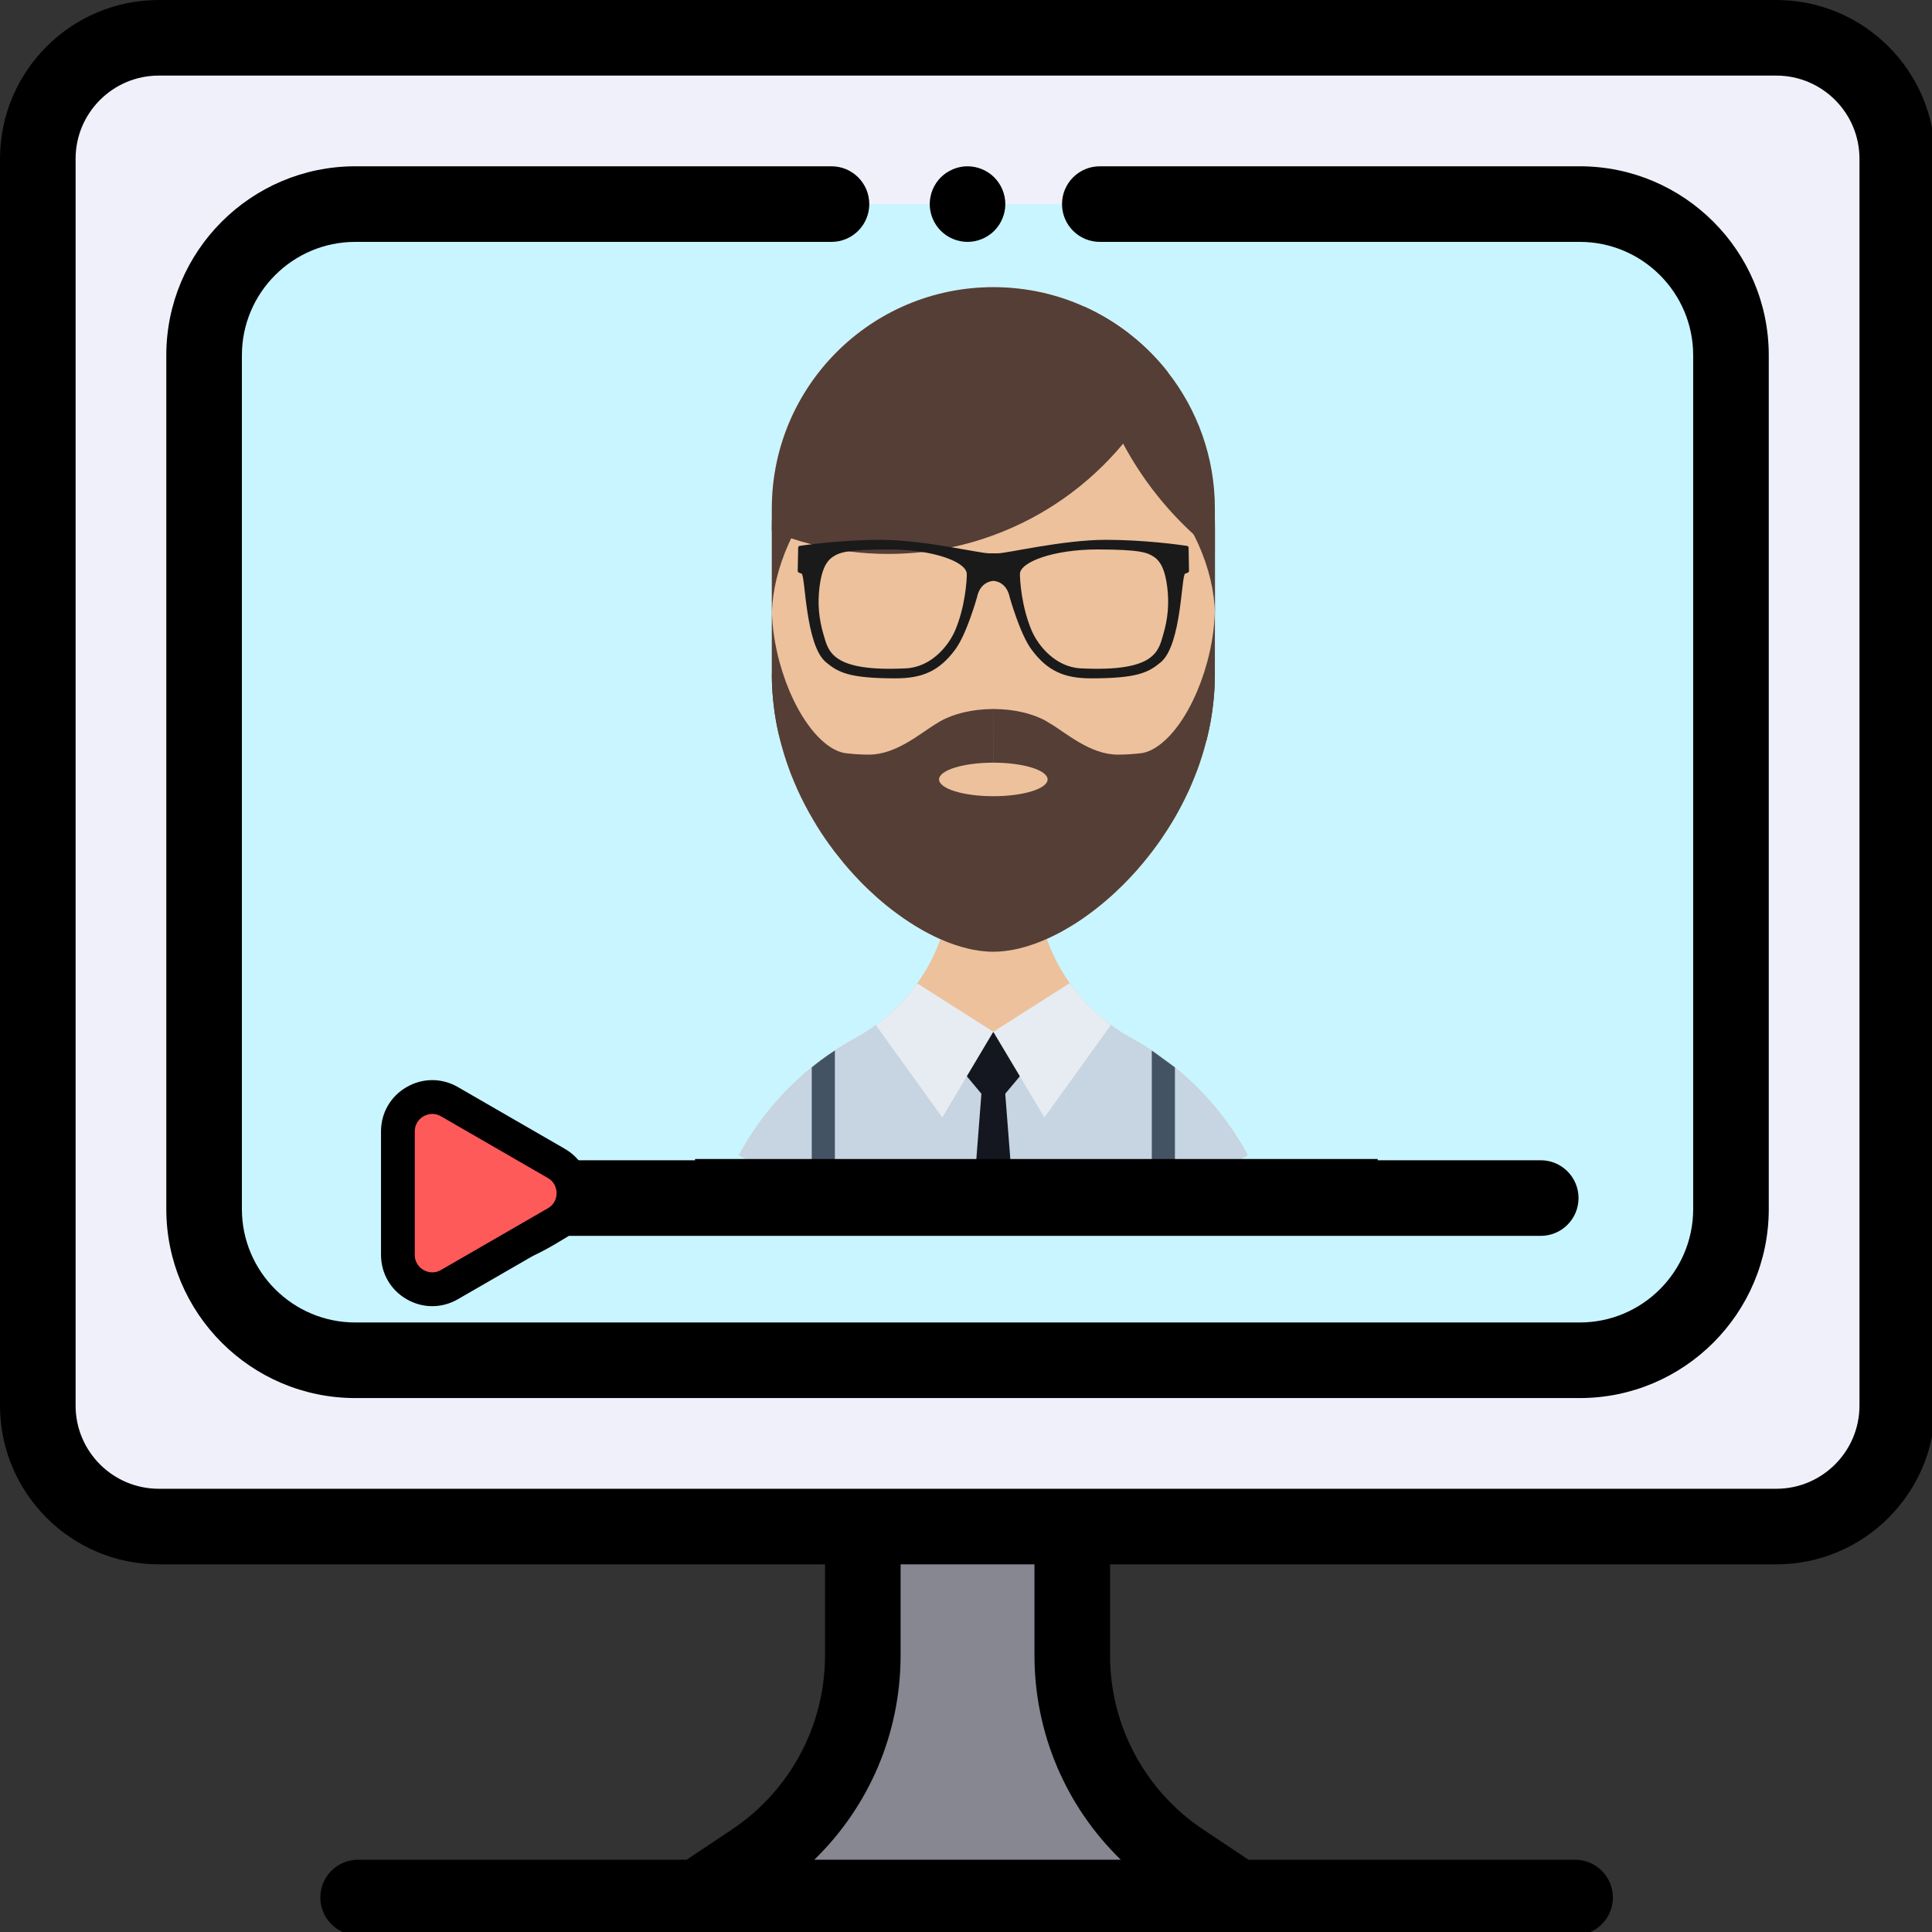 <?xml version="1.0" encoding="UTF-8" standalone="no"?>
<!-- Created with Inkscape (http://www.inkscape.org/) -->

<svg
   xmlns:dc="http://purl.org/dc/elements/1.1/"
   xmlns:cc="http://creativecommons.org/ns#"
   xmlns:rdf="http://www.w3.org/1999/02/22-rdf-syntax-ns#"
   xmlns:svg="http://www.w3.org/2000/svg"
   xmlns="http://www.w3.org/2000/svg"
   xmlns:xlink="http://www.w3.org/1999/xlink"
   xmlns:sodipodi="http://sodipodi.sourceforge.net/DTD/sodipodi-0.dtd"
   xmlns:inkscape="http://www.inkscape.org/namespaces/inkscape"
   width="135.449mm"
   height="135.467mm"
   viewBox="0 0 135.449 135.467"
   version="1.1"
   id="svg8"
   inkscape:version="0.92.3 (2405546, 2018-03-11)"
   sodipodi:docname="async.svg">
  <rect x="0" y="0" width="135.449" height="135.467" fill="#333333" stroke="none"/>
  <defs
     id="defs2">
    <circle
       r="94.074"
       cy="94.075"
       cx="94.074"
       id="SVGID_1_" />
    <circle
       r="94.074"
       cy="94.074"
       cx="94.074"
       id="SVGID_1_-6" />
  </defs>
  <sodipodi:namedview
     id="base"
     pagecolor="#ffffff"
     bordercolor="#666666"
     borderopacity="1.0"
     inkscape:pageopacity="0.0"
     inkscape:pageshadow="2"
     inkscape:zoom="0.35"
     inkscape:cx="776.89147"
     inkscape:cy="175.51402"
     inkscape:document-units="mm"
     inkscape:current-layer="layer1"
     showgrid="false"
     inkscape:window-width="1440"
     inkscape:window-height="837"
     inkscape:window-x="-8"
     inkscape:window-y="-8"
     inkscape:window-maximized="1"
     fit-margin-top="0"
     fit-margin-left="0"
     fit-margin-right="0"
     fit-margin-bottom="0" />
  <g
     inkscape:label="Layer 1"
     inkscape:groupmode="layer"
     id="layer1"
     transform="translate(-37.275,-80.766)">
    <g
       id="g897"
       transform="matrix(0.265,0,0,0.265,37.267,80.766)"
       inkscape:export-xdpi="298.685"
       inkscape:export-ydpi="298.685">
      <path
         id="path815"
         d="M 469.973,403.865 H 42.028 c -17.671,0 -31.996,-14.325 -31.996,-31.996 V 41.995 c 0,-17.671 14.325,-31.996 31.996,-31.996 h 427.945 c 17.671,0 31.996,14.325 31.996,31.996 v 329.874 c 0,17.671 -14.325,31.996 -31.996,31.996 z"
         style="fill:#f0f0fa"
         inkscape:connector-curvature="0" />
      <path
         id="path817"
         d="M 417.98,359.871 H 94.021 c -22.088,0 -39.995,-17.907 -39.995,-39.995 V 93.988 C 54.026,71.9 71.933,53.993 94.021,53.993 H 417.98 c 22.088,0 39.995,17.907 39.995,39.995 v 225.888 c -0.001,22.088 -17.907,39.995 -39.995,39.995 z"
         style="fill:#c8f5ff"
         inkscape:connector-curvature="0" />
      <path
         id="path819"
         d="m 327.295,502.001 -14.471,-9.649 c -18.192,-12.128 -29.117,-32.546 -29.117,-54.41 v -34.079 h -55.412 v 34.079 c 0,21.864 -10.927,42.282 -29.117,54.41 z"
         style="fill:#878791"
         inkscape:connector-curvature="0" />
      <path
         id="path825"
         d="M 469.973,0 H 42.028 C 18.872,0 0.033,18.839 0.033,41.995 v 329.874 c 0,23.156 18.839,41.995 41.995,41.995 h 176.268 v 24.08 c 0,18.563 -9.221,35.793 -24.665,46.091 l -11.952,7.969 H 94.777 c -5.522,0 -9.999,4.476 -9.999,9.999 0,5.523 4.476,9.999 9.999,9.999 h 321.959 c 5.522,0 9.999,-4.476 9.999,-9.999 0,-5.523 -4.476,-9.999 -9.999,-9.999 h -86.414 l -11.952,-7.969 c -15.445,-10.298 -24.665,-27.528 -24.665,-46.091 v -24.08 h 176.268 c 23.156,0 41.995,-18.839 41.995,-41.995 V 41.995 C 511.968,18.839 493.129,0 469.973,0 Z M 296.541,492.003 H 215.46 c 14.483,-14.057 22.833,-33.455 22.833,-54.06 v -24.08 h 35.414 v 24.08 c 0,20.605 8.351,40.002 22.834,54.06 z M 491.97,371.869 c 0,12.129 -9.868,21.997 -21.997,21.997 H 42.028 c -12.129,0 -21.997,-9.868 -21.997,-21.997 V 41.995 c 0,-12.129 9.868,-21.997 21.997,-21.997 h 427.945 c 12.129,0 21.997,9.868 21.997,21.997 z"
         inkscape:connector-curvature="0" />
      <path
         id="path827"
         d="M 417.98,43.994 H 290.996 c -5.522,0 -9.999,4.476 -9.999,9.999 0,5.523 4.476,9.999 9.999,9.999 H 417.98 c 16.54,0 29.996,13.456 29.996,29.996 v 225.888 c 0,16.54 -13.456,29.996 -29.996,29.996 H 94.021 c -16.54,0 -29.996,-13.456 -29.996,-29.996 V 93.988 c 0,-16.54 13.456,-29.996 29.996,-29.996 h 125.984 c 5.522,0 9.999,-4.476 9.999,-9.999 0,-5.523 -4.476,-9.999 -9.999,-9.999 H 94.021 c -27.566,0 -49.994,22.427 -49.994,49.994 v 225.888 c 0,27.566 22.427,49.994 49.994,49.994 H 417.98 c 27.566,0 49.994,-22.427 49.994,-49.994 V 93.988 C 467.973,66.421 445.546,43.994 417.98,43.994 Z"
         inkscape:connector-curvature="0" />
      <path
         id="path831"
         d="m 121.765,299.338 c -16.54,0 -20.147,1.334 -20.147,17.874 0,16.54 7.648,14.844 21.662,16.611 12.932,1.631 16.825,-0.531 27.266,-6.865 h 257.101 c 5.522,0 9.999,-4.476 9.999,-9.999 0,-5.522 -4.476,-9.999 -9.999,-9.999 H 150.546 c -10.946,-8.607 -15.746,-7.623 -28.781,-7.623 z M 122.27,326.959 c -5.513,0 -9.999,-4.485 -9.999,-9.999 0,-5.513 4.485,-9.999 9.999,-9.999 5.513,0 9.999,4.485 9.999,9.999 -0.001,5.514 -4.485,9.999 -9.999,9.999 z"
         inkscape:connector-curvature="0"
         sodipodi:nodetypes="ssscssscsssscs" />
      <path
         id="path833"
         d="m 256,63.992 c 2.63,0 5.209,-1.07 7.069,-2.93 1.86,-1.86 2.93,-4.439 2.93,-7.069 0,-2.63 -1.07,-5.209 -2.93,-7.069 -1.86,-1.86 -4.439,-2.93 -7.069,-2.93 -2.63,0 -5.209,1.07 -7.069,2.93 -1.86,1.86 -2.93,4.439 -2.93,7.069 0,2.63 1.07,5.209 2.93,7.069 1.86,1.86 4.44,2.93 7.069,2.93 z"
         inkscape:connector-curvature="0" />
      <g
         id="g835" />
      <g
         id="g837" />
      <g
         id="g839" />
      <g
         id="g841" />
      <g
         id="g843" />
      <g
         id="g845" />
      <g
         id="g847" />
      <g
         id="g849" />
      <g
         id="g851" />
      <g
         id="g853" />
      <g
         id="g855" />
      <g
         id="g857" />
      <g
         id="g859" />
      <g
         id="g861" />
      <g
         id="g863" />
      <g
         id="g1184"
         transform="translate(11.501,-135.732)">
        <path
           inkscape:connector-curvature="0"
           style="fill:#ff5a5a;stroke-width:0.447"
           d="m 107.436,427.196 28.265,16.319 c 6.062,3.5 6.062,12.249 0,15.749 l -28.265,16.319 c -6.062,3.5 -13.64,-0.875 -13.64,-7.875 v -32.638 c 0,-6.999 7.578,-11.374 13.64,-7.874 z"
           id="path821" />
        <path
           style="stroke-width:0.447"
           inkscape:connector-curvature="0"
           d="m 89.329,435.07 v 32.638 c 0,4.902 2.534,9.292 6.78,11.744 2.123,1.226 4.452,1.838 6.78,1.838 2.328,0 4.658,-0.613 6.78,-1.838 l 28.265,-16.319 c 4.246,-2.451 6.78,-6.841 6.78,-11.744 0,-4.903 -2.535,-9.292 -6.78,-11.744 l -28.265,-16.319 c -4.246,-2.451 -9.316,-2.451 -13.561,0 -4.245,2.451 -6.78,6.841 -6.78,11.743 z m 8.935,0 c 0,-2.41 1.617,-3.604 2.313,-4.006 0.423,-0.244 1.269,-0.636 2.336,-0.636 0.689,0 1.471,0.164 2.289,0.636 l 28.265,16.319 c 2.087,1.206 2.313,3.203 2.313,4.006 0,0.803 -0.225,2.801 -2.313,4.006 l -28.265,16.319 c -2.088,1.206 -3.931,0.401 -4.626,0 -0.696,-0.402 -2.313,-1.596 -2.313,-4.006 z"
           id="path829" />
      </g>
    </g>
    <g
       id="g1128"
       transform="matrix(0.371,0,0,0.371,20.339,79.089)">
      <g
         id="g1042"
         transform="translate(57.143,24.286)">
        <g
           id="g1040"
           transform="translate(82.143,23.571)">
          <defs
             id="defs987">
            <circle
               r="94.074"
               cy="94.074"
               cx="94.074"
               id="circle1082" />
          </defs>
          <clipPath
             id="SVGID_2_">
            <use
               id="use991"
               style="overflow:visible"
               xlink:href="#SVGID_1_-6"
               x="0"
               y="0"
               width="100%"
               height="100%" />
          </clipPath>
          <path
             id="path994"
             clip-path="url(#SVGID_2_)"
             d="M 135.938,52.784 V 84.05 c 0,0.453 -0.011,0.905 -0.021,1.357 -0.02,0.936 -0.072,1.871 -0.154,2.796 -0.02,0.319 -0.052,0.637 -0.093,0.956 -0.134,1.326 -0.318,2.632 -0.555,3.928 -0.083,0.432 -0.165,0.853 -0.258,1.275 -0.01,0.092 -0.03,0.175 -0.051,0.257 -0.083,0.432 -0.186,0.854 -0.288,1.275 -0.041,0.226 -0.103,0.452 -0.154,0.679 -0.052,0.195 -0.103,0.391 -0.164,0.586 -0.217,0.843 -0.463,1.666 -0.721,2.488 -0.123,0.391 -0.246,0.771 -0.38,1.162 -0.011,0.041 -0.031,0.082 -0.041,0.123 -0.124,0.349 -0.247,0.699 -0.37,1.048 -0.041,0.103 -0.082,0.205 -0.124,0.319 -0.123,0.329 -0.246,0.658 -0.38,0.987 -0.154,0.401 -0.318,0.792 -0.483,1.183 -0.144,0.35 -0.298,0.699 -0.452,1.049 -0.02,0.062 -0.052,0.113 -0.072,0.174 -0.175,0.37 -0.339,0.741 -0.514,1.1 -0.175,0.38 -0.36,0.761 -0.556,1.142 -0.37,0.75 -0.771,1.501 -1.172,2.231 -0.185,0.329 -0.37,0.658 -0.556,0.987 -1.583,2.725 -3.341,5.285 -5.253,7.649 -0.258,0.339 -0.524,0.668 -0.802,0.987 -0.381,0.462 -0.772,0.915 -1.162,1.357 -0.35,0.391 -0.699,0.781 -1.059,1.162 -0.987,1.059 -1.995,2.067 -3.023,3.013 -0.205,0.206 -0.422,0.391 -0.638,0.586 -0.349,0.319 -0.698,0.627 -1.059,0.925 -0.277,0.247 -0.565,0.483 -0.854,0.72 -0.74,0.606 -1.48,1.192 -2.23,1.737 -0.309,0.237 -0.628,0.463 -0.946,0.679 -0.514,0.37 -1.038,0.72 -1.563,1.059 -0.288,0.195 -0.586,0.38 -0.885,0.555 -1.049,0.648 -2.107,1.244 -3.156,1.758 -0.257,0.133 -0.514,0.257 -0.771,0.38 -0.258,0.123 -0.524,0.247 -0.802,0.37 -0.34,0.154 -0.679,0.298 -1.018,0.432 -0.134,0.062 -0.268,0.113 -0.401,0.154 -0.4,0.165 -0.812,0.319 -1.213,0.452 -0.504,0.185 -1.018,0.339 -1.521,0.483 -0.35,0.103 -0.709,0.195 -1.059,0.277 -0.021,0.011 -0.041,0.021 -0.072,0.021 -0.35,0.082 -0.699,0.165 -1.049,0.226 -0.093,0.021 -0.184,0.041 -0.277,0.051 -0.288,0.051 -0.576,0.103 -0.864,0.134 -0.411,0.062 -0.822,0.113 -1.233,0.134 -0.143,0.02 -0.277,0.031 -0.422,0.031 -0.328,0.021 -0.657,0.031 -0.977,0.031 h -0.03 c -0.319,0 -0.638,-0.01 -0.956,-0.031 -0.124,0 -0.247,-0.01 -0.371,-0.031 -0.287,-0.01 -0.586,-0.042 -0.894,-0.083 -0.062,0 -0.134,-0.01 -0.195,-0.02 -0.381,-0.051 -0.761,-0.113 -1.152,-0.185 -0.328,-0.051 -0.657,-0.124 -0.997,-0.206 -1.758,-0.401 -3.567,-1.007 -5.397,-1.82 -1.563,-0.689 -3.146,-1.521 -4.719,-2.488 -0.792,-0.483 -1.584,-0.997 -2.365,-1.542 -0.391,-0.278 -0.781,-0.555 -1.172,-0.843 -1.224,-0.895 -2.437,-1.871 -3.63,-2.92 -0.328,-0.298 -0.657,-0.596 -0.986,-0.905 -0.329,-0.298 -0.658,-0.606 -0.977,-0.904 -0.803,-0.771 -1.584,-1.573 -2.345,-2.406 -0.298,-0.318 -0.596,-0.647 -0.895,-0.987 -0.822,-0.925 -1.624,-1.881 -2.385,-2.879 -0.299,-0.36 -0.576,-0.73 -0.854,-1.1 -1.038,-1.377 -2.025,-2.817 -2.951,-4.308 -0.246,-0.401 -0.493,-0.813 -0.729,-1.213 -0.288,-0.483 -0.565,-0.976 -0.843,-1.47 -1.028,-1.851 -1.975,-3.773 -2.797,-5.758 -0.123,-0.288 -0.247,-0.576 -0.35,-0.863 -0.165,-0.37 -0.309,-0.751 -0.442,-1.121 -0.205,-0.545 -0.4,-1.09 -0.586,-1.635 -0.185,-0.545 -0.359,-1.1 -0.534,-1.655 -0.165,-0.535 -0.319,-1.069 -0.463,-1.614 -0.165,-0.576 -0.318,-1.162 -0.452,-1.758 -0.011,-0.062 -0.031,-0.123 -0.041,-0.185 -0.195,-0.822 -0.37,-1.655 -0.524,-2.498 -0.206,-1.111 -0.37,-2.242 -0.494,-3.383 -0.051,-0.36 -0.082,-0.72 -0.113,-1.08 -0.041,-0.38 -0.071,-0.751 -0.092,-1.131 -0.052,-0.689 -0.083,-1.388 -0.104,-2.087 -0.01,-0.453 -0.021,-0.905 -0.021,-1.357 V 52.784 c 0,-23.102 18.723,-41.834 41.825,-41.855 h 0.041 c 3.188,0 6.292,0.359 9.273,1.028 2.725,0.617 5.347,1.501 7.835,2.622 3.393,1.522 6.549,3.475 9.387,5.809 2.385,1.954 4.555,4.154 6.446,6.58 5.586,7.115 8.917,16.07 8.917,25.816 z"
             style="fill:#ecc19c"
             inkscape:connector-curvature="0" />
          <path
             id="path996"
             clip-path="url(#SVGID_2_)"
             d="m 148.613,200.741 v 0.01 H 39.538 v -0.01 c 0,-6.158 1.018,-12.091 2.91,-17.612 0.339,-0.997 0.709,-1.984 1.11,-2.961 v -0.01 c 0.4,-0.977 0.822,-1.933 1.274,-2.879 1.8,-3.794 4.041,-7.341 6.642,-10.59 0.658,-0.812 1.326,-1.604 2.016,-2.365 0.339,-0.391 0.699,-0.771 1.059,-1.151 0.36,-0.37 0.72,-0.74 1.09,-1.11 1.841,-1.84 3.814,-3.526 5.892,-5.079 1.038,-0.771 2.087,-1.491 3.177,-2.19 1.09,-0.689 2.2,-1.347 3.331,-1.964 0.021,-0.02 0.041,-0.02 0.041,-0.02 0.442,-0.236 0.874,-0.493 1.306,-0.761 0.854,-0.514 1.696,-1.069 2.499,-1.665 0.411,-0.288 0.802,-0.586 1.192,-0.905 0.925,-0.74 1.819,-1.532 2.673,-2.365 0.277,-0.277 0.556,-0.555 0.833,-0.843 0.575,-0.597 1.12,-1.224 1.645,-1.861 0.258,-0.308 0.515,-0.627 0.751,-0.946 0.247,-0.318 0.483,-0.647 0.72,-0.977 1.83,-2.55 3.3,-5.356 4.38,-8.349 1.306,-3.64 2.015,-7.557 2.015,-11.649 l 7.948,0.041 8.173,0.041 c 0,4.04 0.689,7.916 1.964,11.515 1.06,3.002 2.529,5.809 4.329,8.359 1.871,2.652 4.102,5.017 6.631,7.042 0.381,0.309 0.761,0.607 1.142,0.884 0.37,0.278 0.75,0.545 1.141,0.802 0.083,0.062 0.154,0.113 0.237,0.165 0.37,0.247 0.74,0.494 1.131,0.72 0.421,0.257 0.854,0.514 1.285,0.751 0.071,0.02 0.134,0.051 0.185,0.093 0.905,0.504 1.8,1.028 2.674,1.573 0.421,0.257 0.843,0.524 1.254,0.823 0.854,0.555 1.687,1.141 2.498,1.758 0,0.011 0.011,0.011 0.011,0.011 h 0.01 c 2.077,1.552 4.041,3.248 5.881,5.079 9.908,9.869 16.025,23.502 16.025,38.595 z"
             style="fill:#ecc19c"
             inkscape:connector-curvature="0" />
          <path
             id="path998"
             clip-path="url(#SVGID_2_)"
             d="M 148.614,200.743 H 39.539 c 0,-6.159 1.019,-12.091 2.91,-17.612 0.339,-0.998 0.709,-1.984 1.11,-2.961 -0.011,-0.011 0,-0.011 0,-0.011 0.391,-0.977 0.822,-1.933 1.274,-2.878 1.8,-3.794 4.041,-7.341 6.642,-10.59 0.658,-0.813 1.327,-1.604 2.016,-2.365 0.339,-0.391 0.699,-0.771 1.059,-1.151 0.36,-0.37 0.72,-0.74 1.09,-1.11 1.841,-1.84 3.814,-3.527 5.892,-5.079 1.038,-0.771 2.087,-1.491 3.177,-2.19 1.09,-0.699 2.2,-1.357 3.331,-1.974 0.021,-0.02 0.041,-0.01 0.041,-0.01 v -0.01 c 0.442,-0.247 0.874,-0.494 1.306,-0.751 1.285,-0.781 2.52,-1.645 3.671,-2.591 0.01,0.01 0.01,0.01 0.021,0.02 5.325,5.449 12.738,8.831 20.964,8.852 h 0.082 c 8.225,0 15.669,-3.393 21.015,-8.842 l 0.011,-0.01 c 0.729,0.606 1.49,1.172 2.272,1.696 0.082,0.061 0.154,0.113 0.236,0.164 0.37,0.247 0.75,0.483 1.131,0.72 0.422,0.257 0.854,0.504 1.285,0.74 0.072,0.02 0.123,0.061 0.185,0.092 0.905,0.504 1.8,1.028 2.674,1.583 0.421,0.257 0.843,0.524 1.254,0.823 0.854,0.545 1.687,1.141 2.498,1.758 h 0.021 c 2.088,1.563 4.051,3.259 5.881,5.089 9.909,9.872 16.026,23.505 16.026,38.598 z"
             style="fill:#c7d4e2"
             inkscape:connector-curvature="0" />
          <path
             id="path1000"
             clip-path="url(#SVGID_2_)"
             d="m 135.938,84.05 c 0,0.453 -0.011,0.905 -0.021,1.357 -0.02,0.936 -0.072,1.871 -0.154,2.796 -0.02,0.319 -0.052,0.637 -0.093,0.956 -0.134,1.326 -0.318,2.632 -0.555,3.928 -0.083,0.432 -0.165,0.853 -0.258,1.275 -0.01,0.092 -0.03,0.175 -0.051,0.257 -0.083,0.432 -0.186,0.854 -0.288,1.275 -0.052,0.247 -0.113,0.483 -0.186,0.72 -0.03,0.185 -0.082,0.37 -0.133,0.545 -0.217,0.843 -0.463,1.666 -0.721,2.488 -0.123,0.391 -0.246,0.771 -0.38,1.162 -0.011,0.041 -0.031,0.082 -0.041,0.123 -0.124,0.349 -0.247,0.699 -0.37,1.048 -0.041,0.103 -0.082,0.205 -0.124,0.319 -0.123,0.329 -0.246,0.658 -0.38,0.987 -0.154,0.401 -0.318,0.792 -0.483,1.183 -0.144,0.35 -0.298,0.699 -0.452,1.049 -0.02,0.062 -0.052,0.113 -0.072,0.174 -0.175,0.37 -0.339,0.741 -0.514,1.1 -0.175,0.38 -0.36,0.761 -0.556,1.142 -0.37,0.75 -0.771,1.501 -1.172,2.231 -0.185,0.329 -0.37,0.658 -0.556,0.987 -1.583,2.725 -3.341,5.285 -5.253,7.649 -0.258,0.339 -0.524,0.668 -0.802,0.987 -0.381,0.462 -0.772,0.915 -1.162,1.357 -0.35,0.391 -0.699,0.781 -1.059,1.162 -0.987,1.059 -1.995,2.067 -3.023,3.013 -0.205,0.206 -0.422,0.391 -0.638,0.586 -0.349,0.319 -0.698,0.627 -1.059,0.925 -0.277,0.247 -0.565,0.483 -0.854,0.72 -0.74,0.606 -1.48,1.192 -2.23,1.737 -0.309,0.237 -0.628,0.463 -0.946,0.679 -0.514,0.37 -1.038,0.72 -1.563,1.059 -0.288,0.195 -0.586,0.38 -0.885,0.555 -1.049,0.648 -2.107,1.244 -3.156,1.758 -0.257,0.133 -0.514,0.257 -0.771,0.38 -0.258,0.123 -0.524,0.247 -0.802,0.37 -0.34,0.154 -0.679,0.298 -1.018,0.432 -0.134,0.062 -0.268,0.113 -0.401,0.154 -0.4,0.165 -0.812,0.319 -1.213,0.452 -0.504,0.185 -1.018,0.339 -1.521,0.483 -0.35,0.103 -0.709,0.195 -1.059,0.277 -0.021,0.011 -0.041,0.021 -0.072,0.021 -0.35,0.082 -0.699,0.165 -1.049,0.226 -0.093,0.021 -0.184,0.041 -0.277,0.051 -0.288,0.051 -0.576,0.103 -0.864,0.134 -0.411,0.062 -0.822,0.113 -1.233,0.134 -0.143,0.02 -0.277,0.031 -0.422,0.031 -0.328,0.021 -0.657,0.031 -0.977,0.031 h -0.03 c -0.319,0 -0.638,-0.01 -0.956,-0.031 -0.124,0 -0.247,-0.01 -0.371,-0.031 -0.287,-0.01 -0.586,-0.042 -0.894,-0.083 -0.062,0 -0.134,-0.01 -0.195,-0.02 -0.381,-0.051 -0.761,-0.113 -1.152,-0.185 -0.328,-0.051 -0.657,-0.124 -0.997,-0.206 -1.758,-0.401 -3.567,-1.007 -5.397,-1.82 -1.563,-0.689 -3.146,-1.521 -4.719,-2.488 -0.792,-0.473 -1.573,-0.987 -2.365,-1.542 -0.391,-0.278 -0.781,-0.555 -1.172,-0.843 -1.224,-0.895 -2.437,-1.871 -3.63,-2.92 -0.328,-0.298 -0.657,-0.596 -0.986,-0.905 -0.329,-0.298 -0.658,-0.606 -0.977,-0.904 -0.803,-0.771 -1.584,-1.573 -2.345,-2.406 -0.298,-0.318 -0.596,-0.647 -0.895,-0.987 -0.822,-0.925 -1.624,-1.881 -2.385,-2.879 -0.299,-0.36 -0.576,-0.73 -0.854,-1.1 -1.038,-1.377 -2.025,-2.817 -2.951,-4.308 -0.246,-0.401 -0.493,-0.813 -0.729,-1.213 -0.288,-0.483 -0.565,-0.976 -0.843,-1.47 -1.028,-1.851 -1.975,-3.773 -2.797,-5.758 -0.123,-0.288 -0.247,-0.576 -0.35,-0.863 -0.165,-0.37 -0.309,-0.751 -0.442,-1.121 -0.205,-0.545 -0.4,-1.09 -0.586,-1.635 -0.185,-0.545 -0.359,-1.1 -0.534,-1.655 -0.165,-0.535 -0.319,-1.069 -0.463,-1.614 -0.165,-0.576 -0.318,-1.162 -0.452,-1.758 -0.011,-0.062 -0.031,-0.123 -0.041,-0.185 -0.195,-0.822 -0.37,-1.655 -0.524,-2.498 -0.206,-1.111 -0.37,-2.242 -0.494,-3.383 -0.051,-0.36 -0.082,-0.72 -0.113,-1.08 -0.041,-0.38 -0.071,-0.751 -0.092,-1.131 -0.052,-0.689 -0.083,-1.388 -0.104,-2.087 -0.01,-0.453 -0.021,-0.905 -0.021,-1.357 l 6.684,13.14 11.484,5.007 13.581,1.224 10.076,0.915 H 94.1 l 9.428,0.854 21.005,1.892 z"
             style="fill:#543e36"
             inkscape:connector-curvature="0" />
          <path
             id="path1002"
             clip-path="url(#SVGID_2_)"
             d="m 127.023,26.968 c -2.046,4.637 -4.709,8.945 -7.855,12.852 -0.185,0.227 -0.37,0.453 -0.565,0.679 -6.446,7.762 -14.897,13.798 -24.562,17.324 -2.54,0.936 -5.161,1.696 -7.855,2.262 -1.799,0.38 -3.629,0.679 -5.49,0.895 -2.139,0.236 -4.318,0.36 -6.528,0.36 -2.529,0 -5.007,-0.165 -7.443,-0.483 -2.386,-0.298 -4.72,-0.74 -7.002,-1.336 -1.306,-0.329 -2.581,-0.709 -3.846,-1.131 -1.244,-0.411 -2.457,-0.864 -3.66,-1.357 v -4.246 c 0,-23.102 18.723,-41.834 41.825,-41.855 h 0.041 c 3.188,0 6.292,0.359 9.273,1.028 2.725,0.617 5.347,1.501 7.835,2.622 3.393,1.522 6.549,3.475 9.387,5.809 2.384,1.95 4.554,4.151 6.445,6.577 z"
             style="fill:#543e36"
             inkscape:connector-curvature="0" />
          <path
             id="path1004"
             clip-path="url(#SVGID_2_)"
             d="m 135.938,52.784 v 8.235 c -7.136,-5.521 -13.047,-12.502 -17.314,-20.48 -0.01,-0.01 -0.01,-0.031 -0.021,-0.041 -4.194,-7.834 -6.796,-16.625 -7.412,-25.92 3.393,1.522 6.549,3.475 9.387,5.809 2.385,1.954 4.555,4.154 6.446,6.58 5.583,7.116 8.914,16.071 8.914,25.817 z"
             style="fill:#543e36"
             inkscape:connector-curvature="0" />
          <path
             id="path1006"
             clip-path="url(#SVGID_2_)"
             d="m 57.12,56.013 c -0.441,0.771 -0.843,1.563 -1.244,2.375 -0.153,0.318 -0.308,0.658 -0.462,0.987 -2.025,4.503 -3.044,8.924 -3.188,12.914 0,0.113 -0.011,0.236 -0.011,0.35 V 56.517 c 0,-0.576 0.021,-1.142 0.021,-1.697 1.625,0.422 3.249,0.833 4.884,1.193 z"
             style="fill:#543e36"
             inkscape:connector-curvature="0" />
          <path
             id="path1008"
             clip-path="url(#SVGID_2_)"
             d="m 131.054,56.013 c 0.622,1.093 1.177,2.213 1.71,3.361 2.088,4.643 3.11,9.178 3.198,13.268 v -16.13 c 0,-0.567 -0.021,-1.134 -0.021,-1.688 -1.623,0.419 -3.244,0.824 -4.887,1.189 z"
             style="fill:#543e36"
             inkscape:connector-curvature="0" />
          <path
             id="path1010"
             clip-path="url(#SVGID_2_)"
             d="m 130.972,60.167 c 0,-0.175 -0.134,-0.329 -0.309,-0.35 -1.48,-0.226 -8.143,-1.142 -15.309,-1.142 -8.133,0 -18.63,2.55 -20.46,2.55 H 93.27 c -0.854,0 -3.588,-0.555 -7.084,-1.141 -4.02,-0.679 -9.037,-1.409 -13.376,-1.409 -5.243,0 -10.22,0.494 -13.088,0.843 -1.049,0.124 -1.82,0.236 -2.221,0.298 -0.175,0.021 -0.309,0.175 -0.309,0.35 l -0.082,4.369 c 0,0.154 0.093,0.288 0.236,0.35 l 0.493,0.175 c 0.73,0.278 0.669,13.448 4.596,16.738 2.334,1.943 4.411,3.053 13.16,3.053 5.069,0 8.256,-1.367 11.279,-5.449 2.18,-2.93 4.112,-9.86 4.112,-9.86 0.586,-2.858 2.714,-3.084 3.054,-3.105 0.021,0 0.041,0 0.041,0 0.071,0 2.468,0.041 3.095,3.105 0,0 1.933,6.93 4.112,9.86 3.022,4.082 6.21,5.449 11.278,5.449 8.75,0 10.826,-1.11 13.16,-3.053 3.928,-3.29 3.866,-16.46 4.596,-16.738 l 0.494,-0.175 c 0.143,-0.062 0.236,-0.195 0.236,-0.35 z M 86.875,75.753 c -1.285,3.043 -4.606,6.971 -9.284,7.207 -14.034,0.709 -14.682,-3.208 -15.587,-6.313 -0.915,-3.105 -1.151,-5.83 -0.792,-8.935 0.37,-3.105 1.152,-4.925 2.561,-5.84 0.606,-0.401 1.265,-0.761 2.951,-1.018 1.511,-0.226 3.845,-0.36 7.731,-0.36 2.251,0 4.359,0.175 6.24,0.483 4.997,0.802 8.369,2.499 8.369,4.174 0,1.143 -0.288,6.098 -2.189,10.602 z m 39.284,0.894 c -0.904,3.105 -1.552,7.022 -15.586,6.313 -4.678,-0.236 -7.999,-4.164 -9.284,-7.207 -1.902,-4.503 -2.189,-9.459 -2.189,-10.6 0,-2.303 6.395,-4.658 14.609,-4.658 8.215,0 9.53,0.617 10.683,1.378 1.408,0.915 2.189,2.735 2.56,5.84 0.36,3.105 0.123,5.83 -0.793,8.934 z"
             style="fill:#1a1a1a"
             inkscape:connector-curvature="0" />
          <g
             id="g1016"
             clip-path="url(#SVGID_2_)">
            <path
               id="path1012"
               d="m 94.123,90.65 -0.011,10.138 -0.01,3.547 v 2.786 l -0.011,9.253 v 0.01 l -0.01,-0.01 H 94.07 L 94.04,116.353 53.604,95.771 c -0.011,-0.062 -0.031,-0.123 -0.041,-0.185 -0.195,-0.822 -0.37,-1.655 -0.524,-2.498 -0.206,-1.111 -0.37,-2.242 -0.494,-3.383 -0.051,-0.36 -0.082,-0.72 -0.113,-1.08 -0.041,-0.38 -0.071,-0.751 -0.092,-1.131 -0.052,-0.689 -0.083,-1.388 -0.104,-2.087 -0.01,-0.453 -0.021,-0.905 -0.021,-1.357 V 71.764 c 0,0.175 0.011,0.35 0.011,0.524 0.082,2.971 0.555,6.241 1.47,9.582 0.71,2.57 1.594,4.945 2.622,7.063 v 0.01 c 2.694,5.604 6.303,9.407 9.623,10.024 0.206,0.031 0.422,0.051 0.628,0.072 1.285,0.144 2.632,0.226 4.02,0.226 5.243,0 9.901,-4.215 12.831,-5.922 0.021,-0.01 0.041,-0.021 0.062,-0.031 0.154,-0.093 0.309,-0.185 0.442,-0.278 0.041,-0.031 0.082,-0.051 0.123,-0.072 2.468,-1.409 6.025,-2.303 9.994,-2.313 h 0.082 z"
               style="fill:#543e36"
               inkscape:connector-curvature="0" />
            <path
               id="path1014"
               d="m 135.947,71.764 -0.01,12.286 c 0,3.085 -0.288,6.107 -0.822,9.038 -0.217,1.172 -0.463,2.333 -0.751,3.485 l -9.49,13.705 -30.782,6.097 h -0.01 l -0.011,0.01 v -0.01 l -0.03,-25.727 h 0.082 c 3.969,0.01 7.536,0.905 10.004,2.313 0.041,0.021 0.071,0.041 0.113,0.072 0.144,0.093 0.298,0.185 0.452,0.278 0.01,0.01 0.03,0.021 0.051,0.031 2.941,1.707 7.588,5.925 12.832,5.925 1.388,0 2.734,-0.082 4.019,-0.226 0.216,-0.021 0.422,-0.041 0.638,-0.072 3.311,-0.617 6.93,-4.421 9.613,-10.024 v -0.01 c 1.027,-2.118 1.912,-4.493 2.621,-7.063 0.926,-3.393 1.409,-6.703 1.471,-9.716 0.01,-0.135 0.01,-0.259 0.01,-0.392 z"
               style="fill:#543e36"
               inkscape:connector-curvature="0" />
          </g>
          <ellipse
             id="ellipse1018"
             clip-path="url(#SVGID_2_)"
             ry="3.17"
             rx="10.255"
             cy="103.955"
             cx="94.074"
             style="fill:#ecc19c" />
          <g
             id="g1024"
             clip-path="url(#SVGID_2_)">
            <path
               id="path1020"
               d="m 64.131,155.174 v 56.558 h -4.369 v -53.37 c 0.586,-0.473 1.172,-0.936 1.769,-1.378 0.853,-0.637 1.716,-1.234 2.6,-1.81 z"
               style="fill:#435363"
               inkscape:connector-curvature="0" />
            <polygon
               id="polygon1022"
               points="124.021,155.185 124.021,200.741 124.021,211.732 128.39,211.732 128.39,200.741 128.39,158.372 "
               style="fill:#435363" />
          </g>
          <g
             id="g1038"
             clip-path="url(#SVGID_2_)">
            <g
               id="g1030">
              <polygon
                 id="polygon1026"
                 points="82.113,151.713 94.074,166.049 106.036,151.713 "
                 style="fill:#141720" />
              <path
                 id="path1028"
                 d="m 94.074,225.437 h -7.073 l 5.11,-65.8 c 0.215,0.837 3.712,0.837 3.927,0 l 5.11,65.8 z"
                 style="fill:#141720"
                 inkscape:connector-curvature="0" />
            </g>
            <g
               id="g1036">
              <path
                 id="path1032"
                 d="m 94.07,151.638 -0.03,0.051 -0.011,0.021 -4.966,8.338 -4.637,7.772 -12.554,-17.447 c 0.401,-0.288 0.802,-0.596 1.183,-0.915 0.01,0.01 0.01,0.01 0.021,0.021 2.518,-2.005 4.76,-4.359 6.621,-6.991 l 14.343,9.13 z"
                 style="fill:#e7ecf2"
                 inkscape:connector-curvature="0" />
              <path
                 id="path1034"
                 d="m 116.278,150.373 -12.554,17.447 -4.637,-7.772 -4.977,-8.338 -0.041,-0.072 14.436,-9.191 c 1.871,2.652 4.102,5.017 6.631,7.042 0.382,0.308 0.761,0.607 1.142,0.884 z"
                 style="fill:#e7ecf2"
                 inkscape:connector-curvature="0" />
            </g>
          </g>
        </g>
      </g>
      <g
         id="g1044" />
      <g
         id="g1046" />
      <g
         id="g1048" />
      <g
         id="g1050" />
      <g
         id="g1052" />
      <g
         id="g1054" />
      <g
         id="g1056" />
      <g
         id="g1058" />
      <g
         id="g1060" />
      <g
         id="g1062" />
      <g
         id="g1064" />
      <g
         id="g1066" />
      <g
         id="g1068" />
      <g
         id="g1070" />
      <g
         id="g1072" />
    </g>
    <rect
       style="fill:#000000;fill-opacity:1;stroke-width:0.322"
       id="rect1134"
       width="47.861"
       height="4.81"
       x="86.003"
       y="162.022" />
  </g>
</svg>
